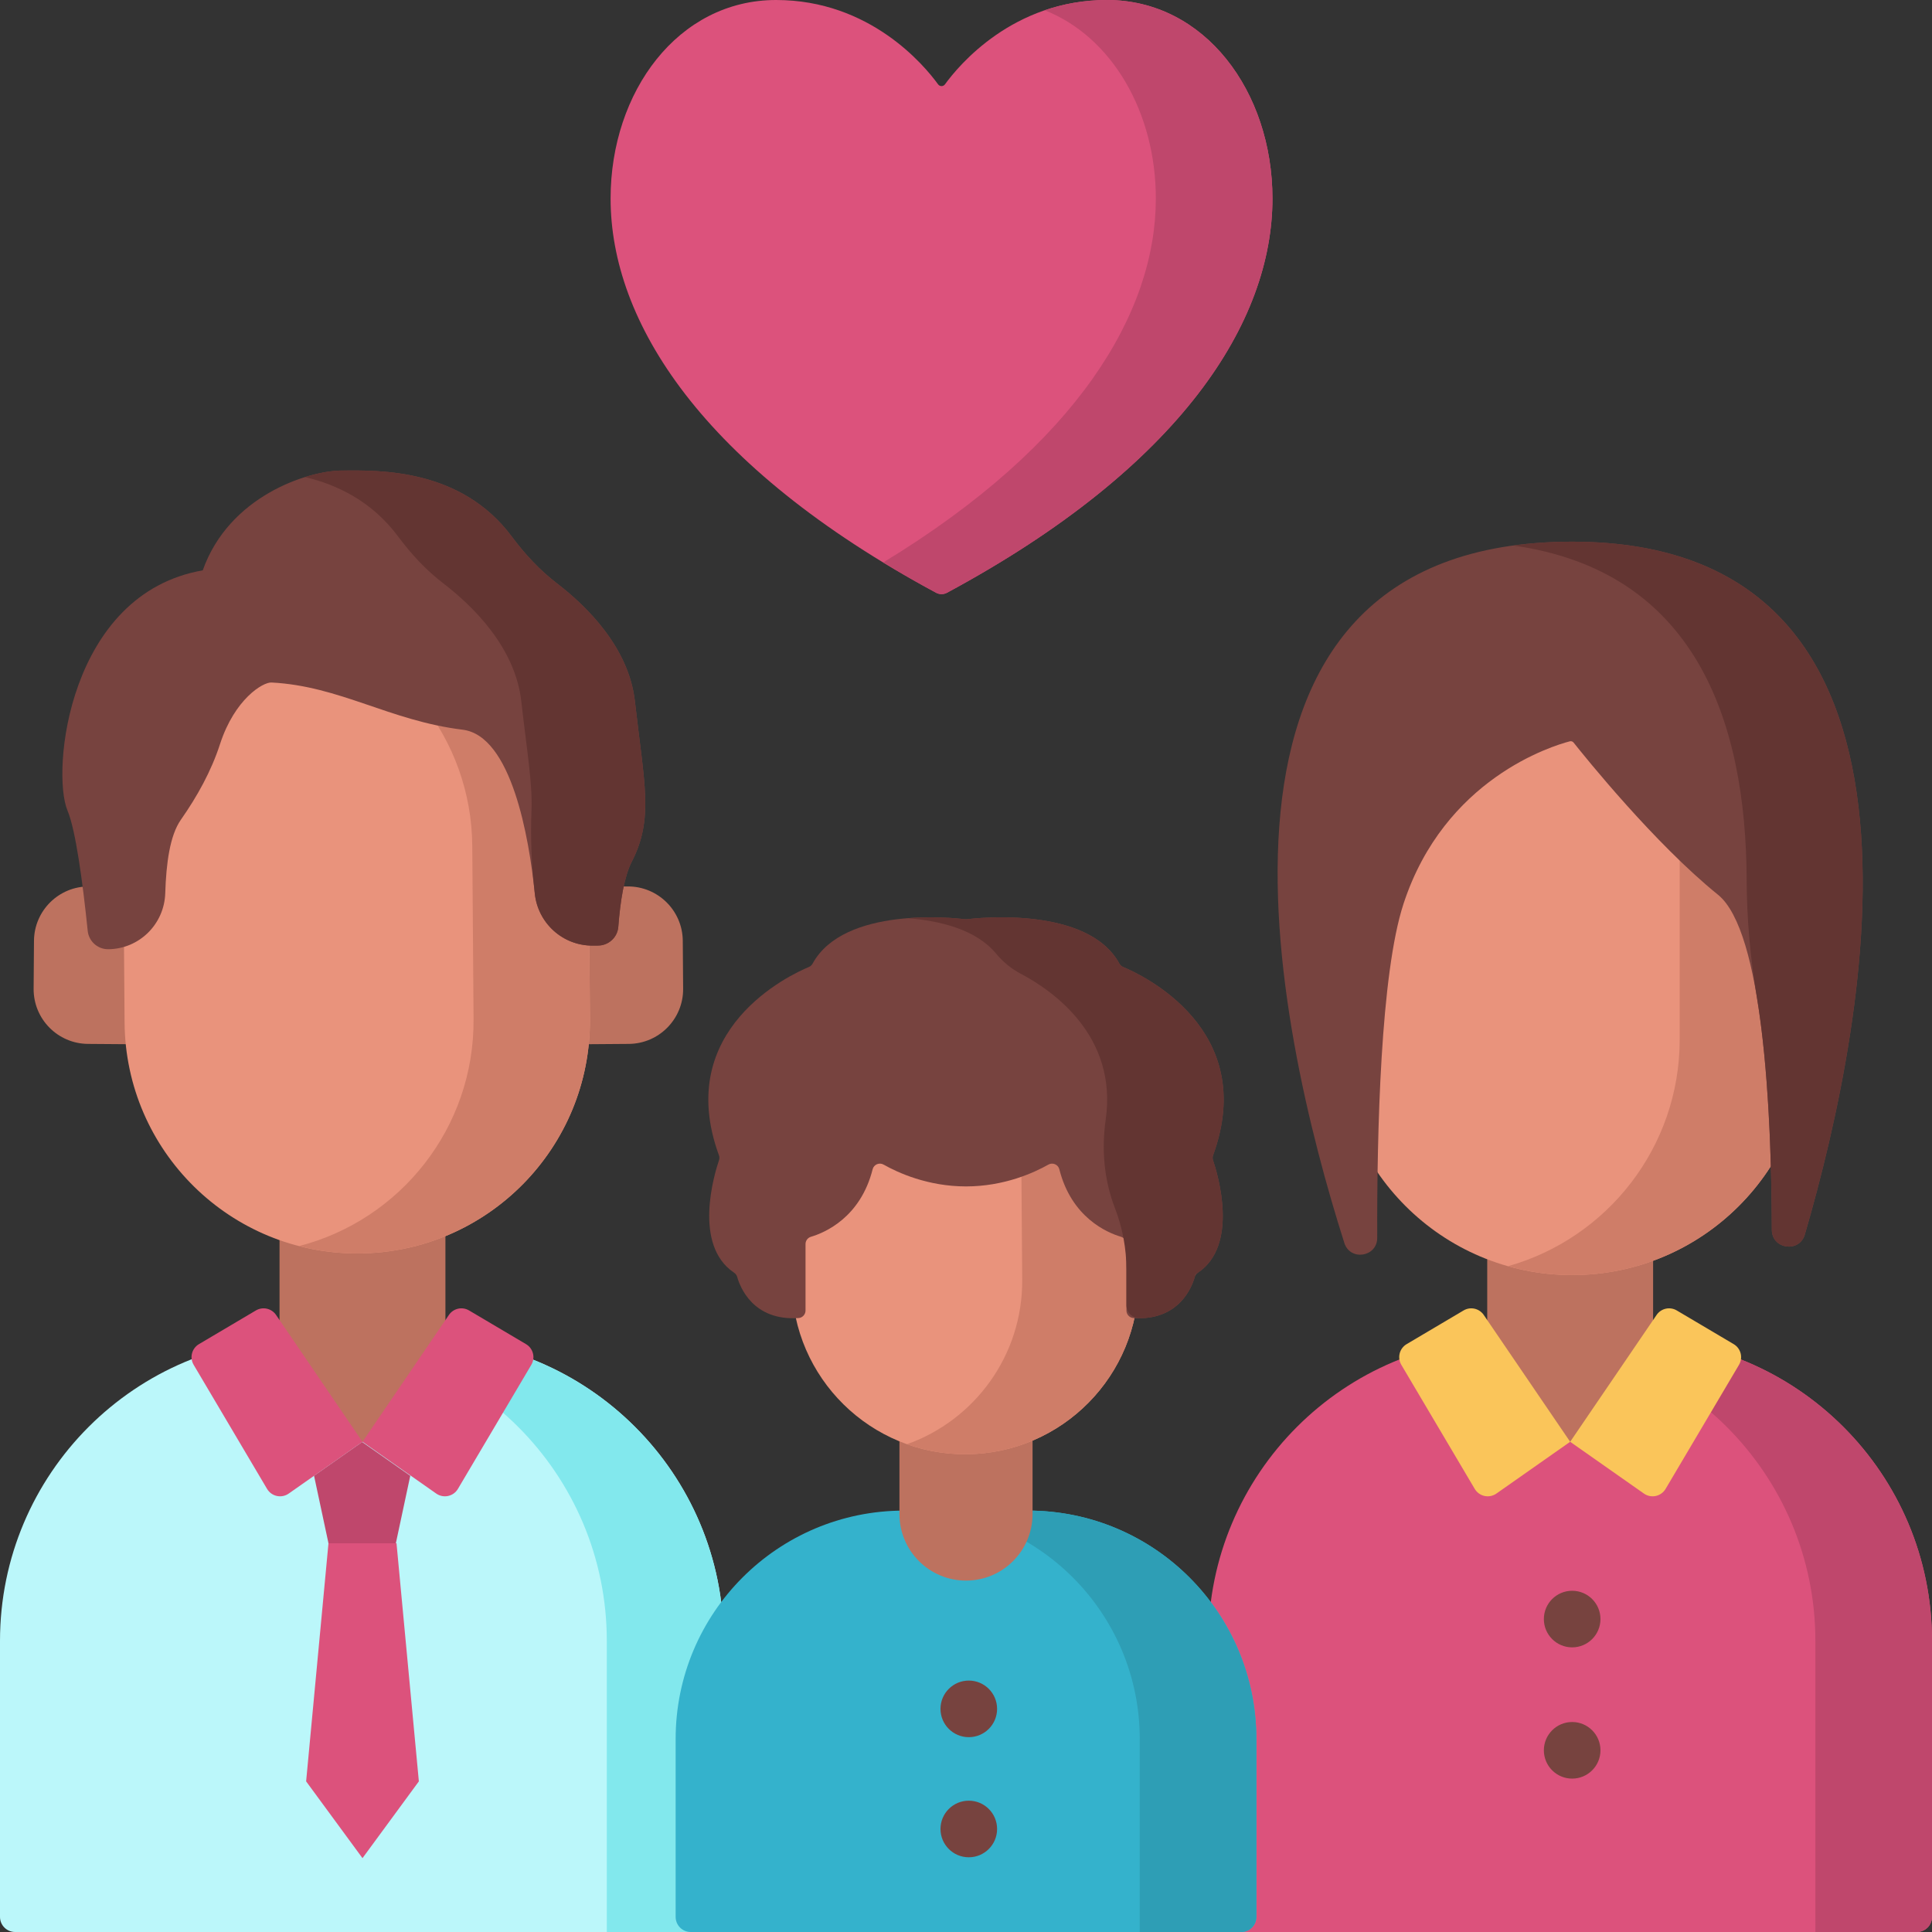 <?xml version="1.0" encoding="iso-8859-1"?>
<!-- Generator: Adobe Illustrator 19.0.0, SVG Export Plug-In . SVG Version: 6.00 Build 0)  -->
<svg version="1.1" id="Capa_1" xmlns="http://www.w3.org/2000/svg" xmlns:xlink="http://www.w3.org/1999/xlink" x="0px" y="0px"
	 viewBox="0 0 512 512" style="enable-background:new 0 0 512 512;" xml:space="preserve">
<rect x="0" y="0" width="512" height="512" fill="#333333" stroke="none"/>
<path style="fill:#BBF7FA;" d="M191.781,512H4c-2.209,0-4-1.791-4-4v-73.155c0-44.29,35.904-80.194,80.194-80.194h31.393
	c44.29,0,80.194,35.904,80.194,80.194V512z"/>
<path style="fill:#82E8ED;" d="M111.587,354.65H80.615c44.29,0,80.194,35.904,80.194,80.194V512h30.972v-77.155
	C191.781,390.555,155.877,354.65,111.587,354.65z"/>
<path style="fill:#DC527C;" d="M248.602,22.349c0.453,0.624,1.375,0.624,1.828,0C254.053,17.355,268.439,0,293.365,0
	c25.959,0,43.85,24.309,43.85,52.62c0,32.517-24.014,70.945-86.246,104.461c-0.903,0.486-2.004,0.486-2.907,0
	c-62.232-33.516-86.246-71.944-86.246-104.461c0-28.311,17.891-52.62,43.85-52.62C230.593,0,244.978,17.355,248.602,22.349z"/>
<path style="fill:#BF476C;" d="M293.365,0c-6.143,0-11.643,1.057-16.503,2.721c17.939,7.087,29.447,27.2,29.447,49.899
	c0,29.951-20.4,64.914-72.247,96.437c4.442,2.701,9.088,5.38,13.999,8.024c0.903,0.486,2.004,0.486,2.907,0
	c62.232-33.516,86.246-71.944,86.246-104.462C337.215,24.309,319.325,0,293.365,0z"/>
<path style="fill:#DC527C;" d="M508,512H320.219v-77.155c0-44.29,35.904-80.194,80.194-80.194h31.393
	c44.29,0,80.194,35.904,80.194,80.194V508C512,510.209,510.209,512,508,512z"/>
<path style="fill:#BF476C;" d="M431.806,354.65H400.9c44.29,0,80.194,35.904,80.194,80.194V512H508c2.209,0,4-1.791,4-4v-73.155
	C512,390.555,476.096,354.65,431.806,354.65z"/>
<path style="fill:#BD725F;" d="M96.061,382.088L96.061,382.088c-12.14,0-21.98-9.841-21.98-21.98v-39.891h43.961v39.891
	C118.042,372.247,108.201,382.088,96.061,382.088z"/>
<polygon style="fill:#BF476C;" points="108.725,391.098 104.903,408.982 87.05,408.982 83.228,391.098 95.889,382.207 
	95.982,382.146 96.064,382.207 "/>
<g>
	<polygon style="fill:#E9937C;" points="96.064,382.084 96.064,382.207 95.982,382.146 	"/>
	<polygon style="fill:#E9937C;" points="95.982,382.146 95.889,382.207 95.889,382.084 	"/>
</g>
<polygon style="fill:#DC527C;" points="111.002,472.08 96.064,492.427 81.127,472.08 87.05,408.982 105.078,408.982 "/>
<g>
	<circle style="fill:#77433F;" cx="416.64" cy="429.07" r="7.5"/>
	<circle style="fill:#77433F;" cx="416.64" cy="463.85" r="7.5"/>
</g>
<g>
	<path style="fill:#BD725F;" d="M153.931,276.741l12.7-0.095c8.016-0.06,14.466-6.606,14.406-14.622l-0.095-12.7
		c-0.06-8.016-6.606-14.466-14.622-14.406l-12.7,0.095L153.931,276.741z"/>
	<path style="fill:#BD725F;" d="M36.018,276.741l-12.7-0.095c-8.016-0.06-14.466-6.606-14.406-14.622l0.095-12.7
		c0.06-8.016,6.606-14.466,14.622-14.406l12.7,0.095L36.018,276.741z"/>
</g>
<path style="fill:#E9937C;" d="M33.015,270.971l-0.342-45.865c-0.254-34.055,27.148-61.868,61.203-62.122l0,0
	c34.055-0.254,61.868,27.148,62.122,61.203l0.342,45.865c0.254,34.055-27.148,61.868-61.203,62.122l0,0
	C61.082,332.428,33.269,305.027,33.015,270.971z"/>
<path style="fill:#CF7D68;" d="M155.999,224.187c-0.254-34.055-28.067-61.457-62.122-61.203l0,0
	c-5.166,0.038-10.175,0.72-14.961,1.952c26.417,6.805,46.028,30.682,46.241,59.251l0.342,45.865
	c0.215,28.89-19.475,53.278-46.242,60.17c5.073,1.307,10.394,1.993,15.881,1.952l0,0c34.055-0.254,61.457-28.067,61.203-62.122
	L155.999,224.187z"/>
<path style="fill:#77433F;" d="M167.424,228.355c-1.985,3.872-3.037,10.368-3.565,17.254c-0.21,2.796-2.55,4.954-5.359,4.975
	l-1.412,0.011c-7.922,0.059-14.552-5.934-15.361-13.814c-1.539-15.002-6.19-41.815-19.134-43.405
	c-19.341-2.368-32.481-11.57-50.645-12.505c-2.255-0.119-9.751,4.346-13.648,16.347c-2.335,7.192-6.035,13.833-10.371,20.028
	c-2.917,4.168-3.889,11.561-4.137,19.47c-0.258,8.207-6.899,14.775-15.118,14.836c-2.794,0.021-5.144-2.087-5.432-4.872
	c-1.338-13.019-3.187-26.732-5.358-31.889c-4.336-10.321,0.211-57.453,35.847-63.642c6.937-19.643,27.741-26.39,36.83-26.458
	c10.003-0.075,31.597-0.592,45.073,17.509c3.446,4.634,7.387,8.893,11.977,12.412c7.781,5.97,19.026,16.908,20.641,31.195
	C170.765,207.959,173.262,216.978,167.424,228.355z"/>
<path style="fill:#633532;" d="M168.251,185.807c-1.615-14.288-12.86-25.226-20.641-31.195c-4.59-3.518-8.531-7.777-11.977-12.412
	c-13.476-18.101-35.07-17.584-45.073-17.509c-2.522,0.019-5.948,0.554-9.728,1.735c8.585,2.039,17.722,6.414,24.691,15.774
	c3.446,4.634,7.387,8.893,11.977,12.412c7.781,5.97,19.026,16.908,20.641,31.195c1.5,13.216,2.991,21.757,2.711,28.914
	c-0.27,6.896-0.034,13.797,0.725,20.657c0.053,0.478,0.103,0.947,0.15,1.404c0.809,7.88,7.439,13.873,15.361,13.814l1.412-0.01
	c2.809-0.021,5.149-2.179,5.359-4.975c0.528-6.886,1.58-13.382,3.565-17.255C173.262,216.978,170.765,207.959,168.251,185.807z"/>
<g>
	<path style="fill:#DC527C;" d="M73.157,348.47l22.904,33.619L76.515,395.81c-1.908,1.34-4.553,0.77-5.741-1.237l-19.456-32.884
		c-1.125-1.901-0.496-4.354,1.406-5.479l15.091-8.929C69.63,346.205,71.969,346.726,73.157,348.47z"/>
	<path style="fill:#DC527C;" d="M118.966,348.47l-22.904,33.619l19.547,13.721c1.908,1.34,4.553,0.77,5.741-1.237l19.456-32.884
		c1.125-1.901,0.496-4.354-1.406-5.479l-15.091-8.929C122.492,346.205,120.154,346.726,118.966,348.47z"/>
</g>
<path style="fill:#34B2CC;" d="M328.948,512H183.052c-2.209,0-4-1.791-4-4v-47.156c0-33.424,27.096-60.52,60.52-60.52h32.855
	c33.424,0,60.52,27.096,60.52,60.52V508C332.948,510.209,331.157,512,328.948,512z"/>
<path style="fill:#2E9EB5;" d="M272.427,400.323h-30.905c33.424,0,60.52,27.096,60.52,60.52V512h26.905c2.209,0,4-1.791,4-4v-47.156
	C332.948,427.419,305.852,400.323,272.427,400.323z"/>
<g>
	<circle style="fill:#77433F;" cx="256.74" cy="452.87" r="7.5"/>
	<circle style="fill:#77433F;" cx="256.74" cy="484.7" r="7.5"/>
</g>
<path style="fill:#BD725F;" d="M256,418.875L256,418.875c-9.741,0-17.638-7.897-17.638-17.638v-32.01h35.277v32.01
	C273.638,410.978,265.741,418.875,256,418.875z"/>
<path style="fill:#E9937C;" d="M209.849,339.8l-0.254-34.163c-0.189-25.366,20.221-46.083,45.587-46.272l0,0
	c25.366-0.189,46.083,20.221,46.272,45.587l0.254,34.163c0.189,25.366-20.221,46.083-45.587,46.272l0,0
	C230.755,385.577,210.038,365.166,209.849,339.8z"/>
<path style="fill:#CF7D68;" d="M301.454,304.953c-0.189-25.366-20.905-45.776-46.272-45.587l0,0
	c-5.279,0.039-10.338,0.979-15.047,2.653c17.659,6.295,30.359,23.099,30.507,42.934l0.254,34.163
	c0.15,20.087-12.624,37.247-30.54,43.618c4.924,1.755,10.234,2.695,15.765,2.654l0,0c25.366-0.189,45.776-20.906,45.587-46.272
	L301.454,304.953z"/>
<path style="fill:#77433F;" d="M321.46,307.47c1.259,3.727,6.905,22.445-3.967,29.776c-0.41,0.276-0.731,0.671-0.865,1.147
	c-0.741,2.638-4.174,11.69-16.248,10.907c-1.047-0.068-1.864-0.952-1.864-2.001v-17.621c0-0.89-0.585-1.666-1.438-1.919
	c-3.631-1.077-13.112-5.066-16.349-17.905c-0.318-1.259-1.77-1.863-2.9-1.223c-3.735,2.116-11.672,5.78-21.829,5.78
	c-10.165,0-18.103-3.665-21.839-5.781c-1.13-0.64-2.582-0.036-2.899,1.223c-3.237,12.839-12.718,16.828-16.349,17.905
	c-0.853,0.253-1.438,1.029-1.438,1.919v17.621c0,1.05-0.817,1.933-1.864,2.001c-12.074,0.783-15.507-8.269-16.248-10.907
	c-0.134-0.476-0.455-0.87-0.865-1.147c-10.871-7.331-5.218-26.048-3.957-29.775c0.146-0.431,0.134-0.898-0.022-1.326
	c-12.179-33.407,18.926-47.838,23.854-49.887c0.428-0.178,0.763-0.504,0.986-0.911c8.34-15.236,37.456-12.099,40.401-11.74
	c0.163,0.02,0.319,0.02,0.482,0c2.945-0.359,32.051-3.496,40.391,11.74c0.223,0.407,0.558,0.733,0.986,0.911
	c4.93,2.049,36.044,16.48,23.864,49.887C321.326,306.572,321.314,307.039,321.46,307.47z"/>
<path style="fill:#633532;" d="M296.632,255.347C287.844,239.294,256,243.638,256,243.638s-7.057-0.96-15.442-0.305
	c8.353,0.652,18.025,2.908,23.359,9.321c1.825,2.194,4.02,4.042,6.546,5.371c8.413,4.426,25.756,16.399,22.556,38.714
	c-1.131,7.885-0.427,15.924,2.425,23.362l0.075,0.195c1.981,5.168,2.997,10.655,2.997,16.189v9.407c0,1.941,1.603,3.475,3.543,3.454
	c12.624-0.138,14.743-11.662,14.743-11.662c11.797-6.993,5.943-26.409,4.658-30.213c-0.146-0.431-0.134-0.898,0.022-1.325
	c12.179-33.407-18.934-47.838-23.864-49.887C297.19,256.08,296.854,255.754,296.632,255.347z"/>
<path style="fill:#BD725F;" d="M416.11,382.088L416.11,382.088c-12.14,0-21.98-9.841-21.98-21.98v-39.891h43.961v39.891
	C438.09,372.247,428.249,382.088,416.11,382.088z"/>
<path style="fill:#E9937C;" d="M354.179,275.447v-46.66c0-34.495,27.964-62.458,62.458-62.458l0,0
	c34.495,0,62.458,27.964,62.458,62.458v46.66c0,34.495-27.964,62.458-62.458,62.458l0,0
	C382.143,337.906,354.179,309.942,354.179,275.447z"/>
<path style="fill:#CF7D68;" d="M416.638,166.329L416.638,166.329c-5.888,0-11.579,0.833-16.98,2.356
	c26.239,7.399,45.478,31.496,45.478,60.103v46.66c0,28.606-19.239,52.703-45.478,60.103c5.401,1.523,11.092,2.356,16.98,2.356l0,0
	c34.495,0,62.458-27.964,62.458-62.458v-46.66C479.096,194.292,451.132,166.329,416.638,166.329z"/>
<path style="fill:#77433F;" d="M416.007,196.461c0.383-0.1,0.778,0.033,1.024,0.343c2.906,3.665,21.43,26.717,38.26,40.317
	c11.954,9.66,14.168,57.031,14.263,88.794c0.015,5.15,7.307,6.181,8.747,1.237c16.787-57.633,41.661-183.602-61.663-183.602
	c-107.661,0-78.34,129.312-60.377,185.845c1.546,4.866,8.731,3.74,8.715-1.366c-0.088-27.978,0.891-69.936,6.97-88.513
	C382.803,206.335,411.398,197.659,416.007,196.461z"/>
<path style="fill:#633532;" d="M416.638,143.551c-5.561,0-10.736,0.363-15.587,1.026c47.812,6.698,61.681,45.857,61.83,88.647
	c0.036,10.387,0.987,20.745,2.698,30.991c3.118,18.671,3.919,42.912,3.975,61.701c0.015,5.15,7.307,6.181,8.747,1.237
	C495.088,269.519,519.962,143.551,416.638,143.551z"/>
<g>
	<path style="fill:#FAC55A;" d="M393.205,348.47l22.904,33.619l-19.547,13.721c-1.908,1.34-4.553,0.77-5.741-1.237l-19.456-32.884
		c-1.125-1.901-0.496-4.354,1.406-5.479l15.091-8.929C389.678,346.205,392.017,346.726,393.205,348.47z"/>
	<path style="fill:#FAC55A;" d="M439.014,348.47l-22.904,33.619l19.547,13.721c1.908,1.34,4.553,0.77,5.741-1.237l19.456-32.884
		c1.125-1.901,0.496-4.354-1.406-5.479l-15.091-8.929C442.54,346.205,440.202,346.726,439.014,348.47z"/>
</g>
<g>
</g>
<g>
</g>
<g>
</g>
<g>
</g>
<g>
</g>
<g>
</g>
<g>
</g>
<g>
</g>
<g>
</g>
<g>
</g>
<g>
</g>
<g>
</g>
<g>
</g>
<g>
</g>
<g>
</g>
</svg>
